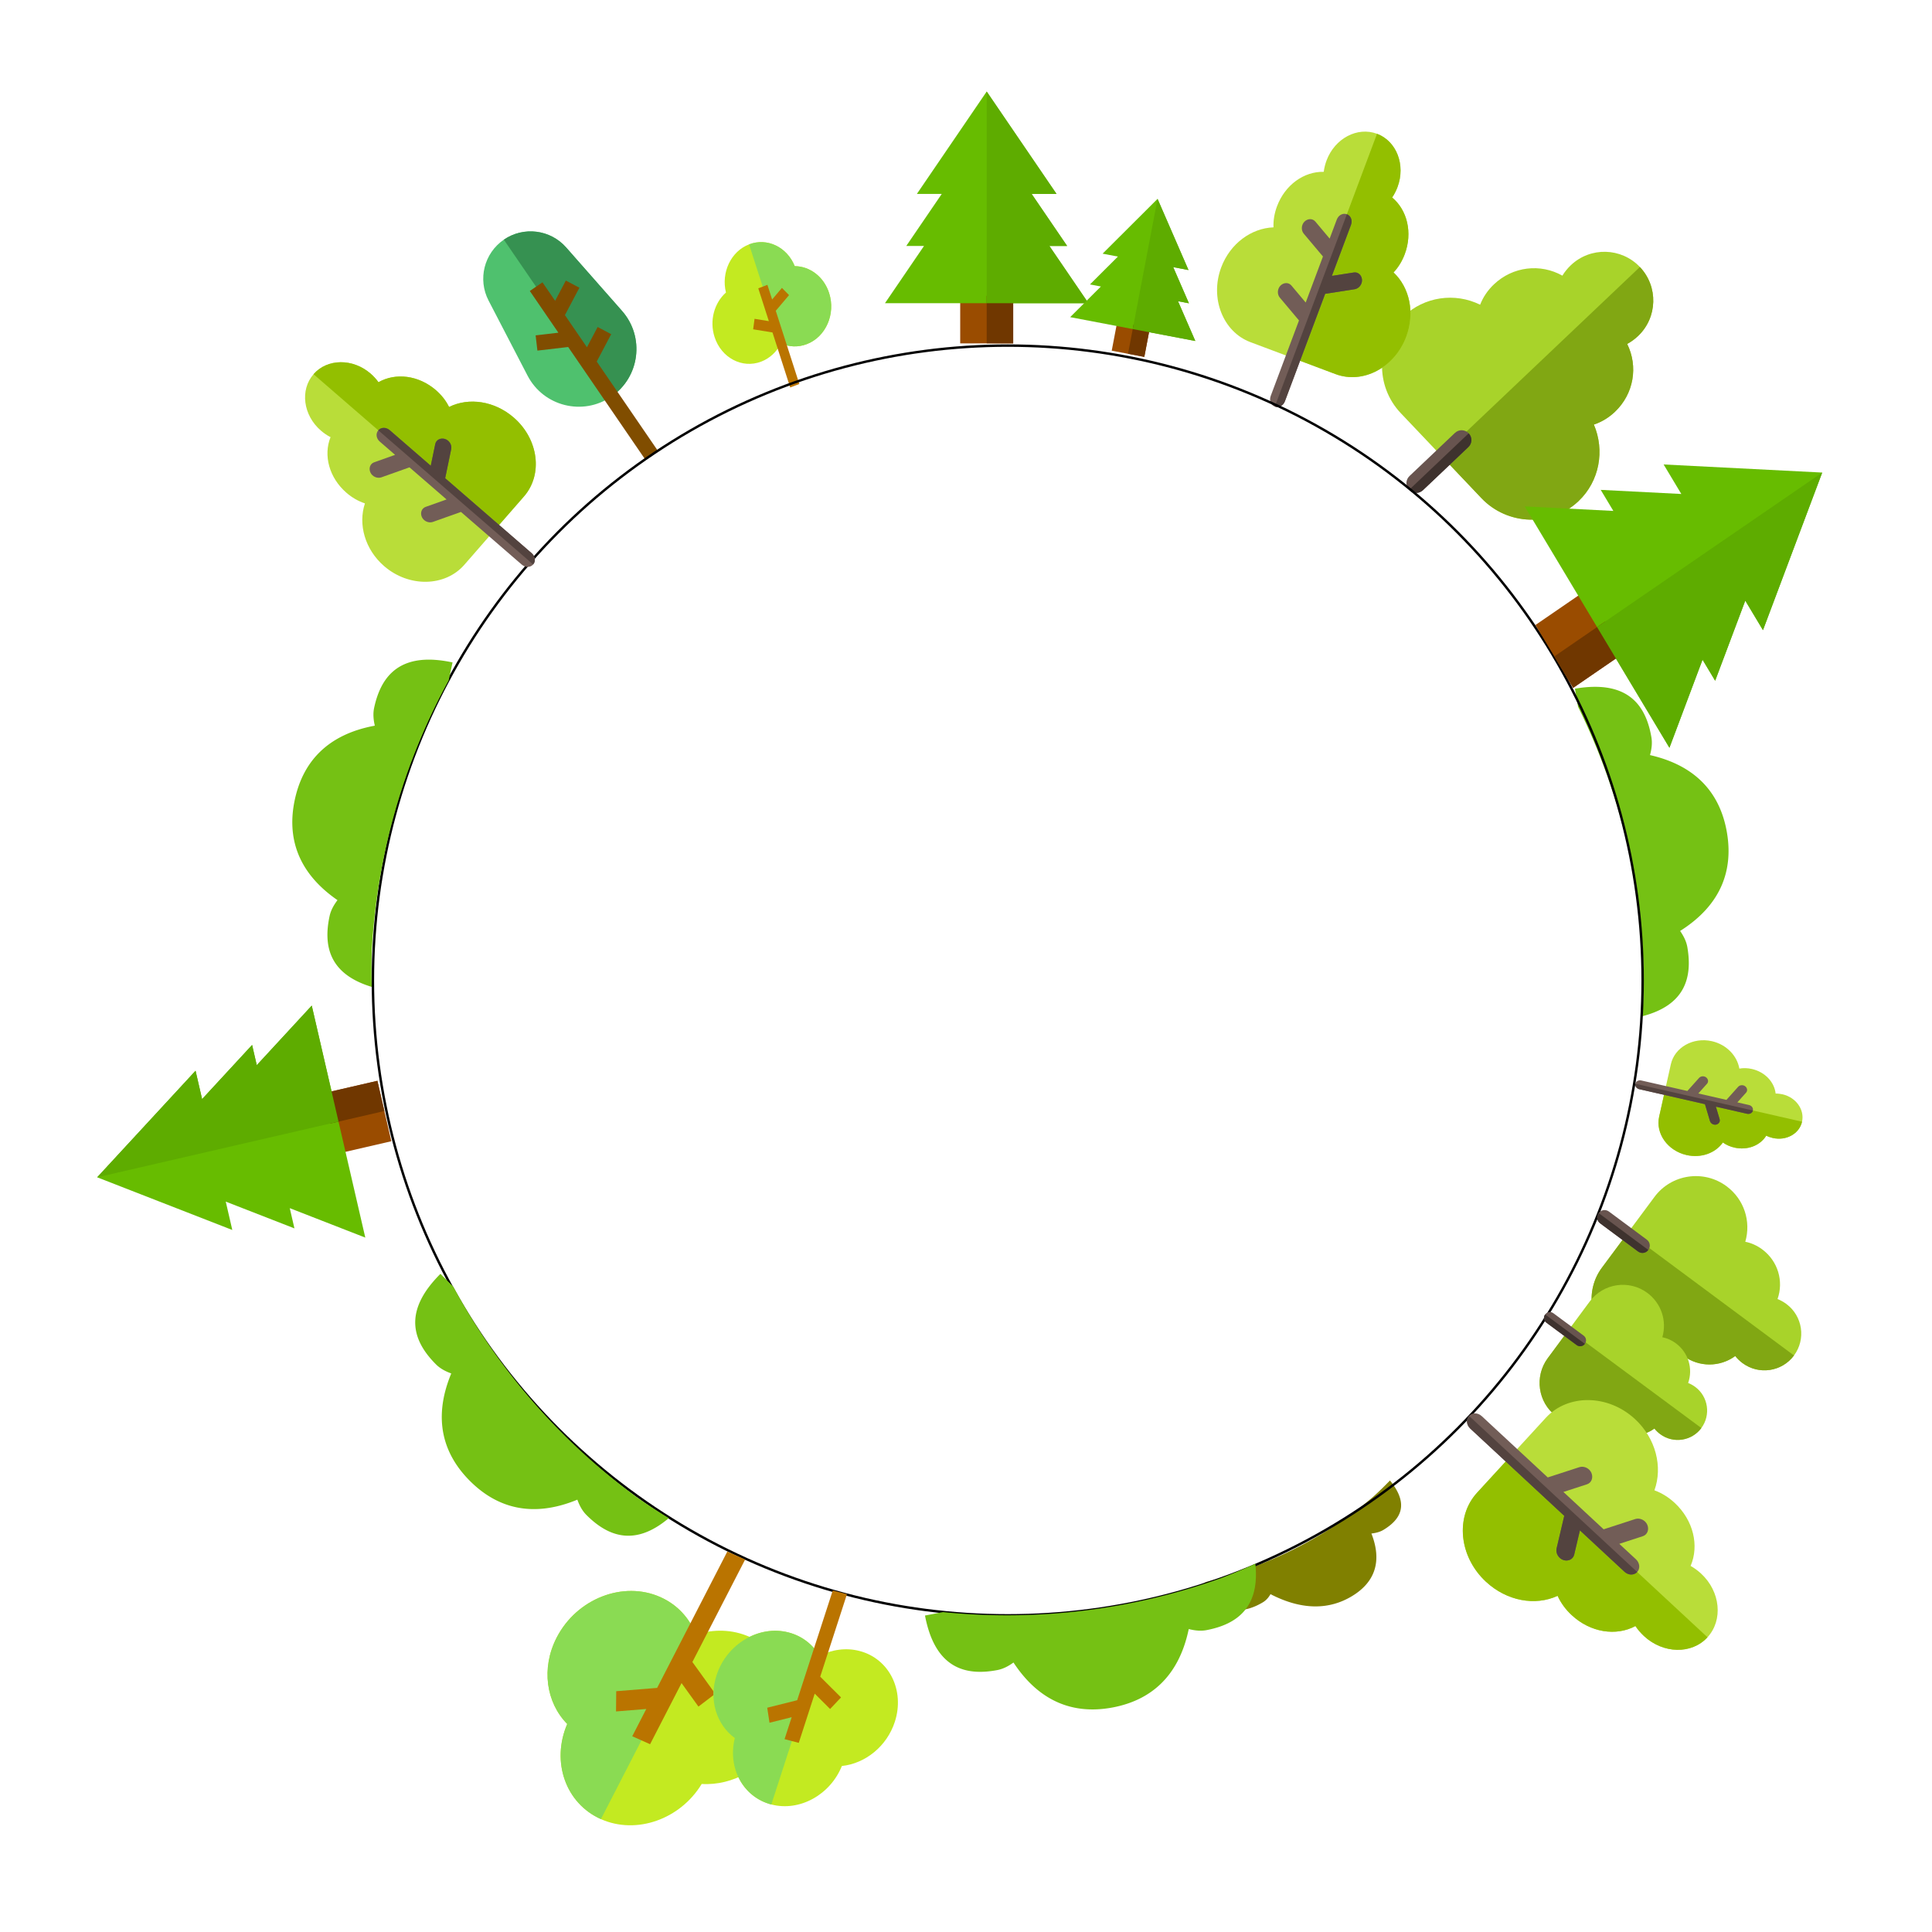<?xml version="1.0" encoding="UTF-8" standalone="no"?>
<!-- Created with Inkscape (http://www.inkscape.org/) -->

<svg
   xmlns:dc="http://purl.org/dc/elements/1.1/"
   xmlns:cc="http://creativecommons.org/ns#"
   xmlns:rdf="http://www.w3.org/1999/02/22-rdf-syntax-ns#"
   xmlns:svg="http://www.w3.org/2000/svg"
   xmlns="http://www.w3.org/2000/svg"
   xmlns:sodipodi="http://sodipodi.sourceforge.net/DTD/sodipodi-0.dtd"
   xmlns:inkscape="http://www.inkscape.org/namespaces/inkscape"
   width="150mm"
   height="150mm"
   viewBox="0 0 150 150"
   version="1.1"
   id="svg8"
   sodipodi:docname="pohon.svg"
   inkscape:version="0.92.3 (2405546, 2018-03-11)">
  <defs
     id="defs2">
    <clipPath
       clipPathUnits="userSpaceOnUse"
       id="clipPath4148">
      <g
         transform="translate(4.7470696e-6)"
         inkscape:label="Clip"
         id="use4150">
        <path
           id="path4535"
           d="m 418.492,127.062 c 1.906,-4.021 2.858,-8.467 2.858,-13.017 0,-14.181 -9.102,-26.141 -22.119,-30.163 0.634,-2.223 0.952,-4.904 0.952,-7.232 0,-14.604 -11.854,-26.458 -26.458,-26.458 -14.604,0 -26.458,11.854 -26.458,26.458 0,2.328 0.318,5.009 0.952,7.232 -13.017,4.021 -22.119,15.981 -22.119,30.163 0,4.55 0.952,8.996 2.858,13.017 -14.289,5.292 -24.025,18.839 -24.025,34.608 0,20.425 16.616,37.042 37.042,37.042 h 63.5 c 20.425,0 37.394,-16.616 37.394,-37.042 0,-15.769 -10.089,-29.316 -24.378,-34.608 z m 0,0"
           inkscape:connector-curvature="0"
           style="fill:#a8d32a;stroke-width:0.353" />
        <path
           id="path4537"
           d="m 442.869,161.67 c 0,20.425 -16.969,37.042 -37.394,37.042 h -31.75 V 50.192 c 14.604,0 26.458,11.854 26.458,26.458 0,2.328 -0.318,5.009 -0.952,7.232 13.017,4.021 22.119,15.981 22.119,30.163 0,4.55 -0.952,8.996 -2.858,13.017 14.289,5.292 24.378,18.839 24.378,34.608 z m 0,0"
           inkscape:connector-curvature="0"
           style="fill:#81a713;stroke-width:0.353" />
      </g>
    </clipPath>
  </defs>
  <sodipodi:namedview
     id="base"
     pagecolor="#ffffff"
     bordercolor="#666666"
     borderopacity="1.0"
     inkscape:pageopacity="0.0"
     inkscape:pageshadow="2"
     inkscape:zoom="0.7"
     inkscape:cx="55.17597"
     inkscape:cy="204.13301"
     inkscape:document-units="mm"
     inkscape:current-layer="layer1"
     showgrid="false"
     inkscape:window-width="1366"
     inkscape:window-height="716"
     inkscape:window-x="-8"
     inkscape:window-y="-8"
     inkscape:window-maximized="1" />
  <g
     inkscape:label="Layer 1"
     inkscape:groupmode="layer"
     id="layer1"
     transform="translate(0,-147)">
    <g
       id="g3863"
       transform="matrix(0.265,0,0,0.265,-78.766,-27.81)" />
    <g
       id="g3865"
       transform="matrix(0.265,0,0,0.265,-78.766,-27.81)" />
    <g
       id="g3867"
       transform="matrix(0.265,0,0,0.265,-78.766,-27.81)" />
    <g
       id="g3869"
       transform="matrix(0.265,0,0,0.265,-78.766,-27.81)" />
    <g
       id="g3871"
       transform="matrix(0.265,0,0,0.265,-78.766,-27.81)" />
    <g
       id="g3873"
       transform="matrix(0.265,0,0,0.265,-78.766,-27.81)" />
    <g
       id="g3875"
       transform="matrix(0.265,0,0,0.265,-78.766,-27.81)" />
    <g
       id="g3877"
       transform="matrix(0.265,0,0,0.265,-78.766,-27.81)" />
    <g
       id="g3879"
       transform="matrix(0.265,0,0,0.265,-78.766,-27.81)" />
    <g
       id="g3881"
       transform="matrix(0.265,0,0,0.265,-78.766,-27.81)" />
    <g
       id="g3883"
       transform="matrix(0.265,0,0,0.265,-78.766,-27.81)" />
    <g
       id="g3885"
       transform="matrix(0.265,0,0,0.265,-78.766,-27.81)" />
    <g
       id="g3887"
       transform="matrix(0.265,0,0,0.265,-78.766,-27.81)" />
    <g
       id="g3889"
       transform="matrix(0.265,0,0,0.265,-78.766,-27.81)" />
    <g
       id="g3891"
       transform="matrix(0.265,0,0,0.265,-78.766,-27.81)" />
    <g
       id="g969"
       transform="matrix(0.67,0,0,0.67,0.725,95.917)">
      <g
         transform="matrix(0.057,0,0,0.057,101.441,86.851)"
         id="g3849">
        <path
           style="fill:#9a4c00"
           inkscape:connector-curvature="0"
           d="M 153.43,415.273 H 261.152 V 512 H 153.43 Z m 0,0"
           id="path3829" />
        <path
           style="fill:#67bc00"
           inkscape:connector-curvature="0"
           d="M 414.082,430.27 H 0.5 L 79.84,313.93 h -36.062 L 115.922,208.137 H 65.348 L 207.289,0 349.234,208.137 h -50.574 l 72.145,105.793 h -36.062 z m 0,0"
           id="path3831" />
        <path
           style="fill:#703700"
           inkscape:connector-curvature="0"
           d="m 207.289,415.273 h 53.863 V 512 h -53.863 z m 0,0"
           id="path3833" />
        <path
           style="fill:#5eac00"
           inkscape:connector-curvature="0"
           d="M 414.082,430.27 H 207.289 V 0 l 141.945,208.137 h -50.574 l 72.145,105.793 h -36.062 z m 0,0"
           id="path3835" />
      </g>
      <g
         transform="matrix(0.133,-0.051,0.047,0.146,80.102,108.486)"
         id="g4256">
        <path
           inkscape:connector-curvature="0"
           style="fill:#c3ea21;stroke-width:0.265"
           d="M 76.041,16.964 C 74.867,1.44 61.899,-10.791 46.074,-10.791 c -15.825,0 -28.793,12.231 -29.967,27.755 -11.623,4.153 -19.941,15.258 -19.941,28.308 0,16.598 13.456,30.054 30.054,30.054 7.611,0 14.559,-2.831 19.855,-7.494 5.295,4.664 12.244,7.494 19.855,7.494 16.598,0 30.054,-13.456 30.054,-30.054 0,-13.05 -8.319,-24.155 -19.941,-28.308 z"
           id="path3851" />
        <path
           inkscape:connector-curvature="0"
           style="fill:#8adb53;stroke-width:0.265"
           d="M 76.041,16.964 C 74.867,1.44 61.899,-10.791 46.074,-10.791 c 0,14.982 0,59.054 0,78.623 5.295,4.664 12.244,7.494 19.855,7.494 16.598,0 30.054,-13.456 30.054,-30.054 0,-13.05 -8.319,-24.155 -19.941,-28.308 z"
           id="path3853" />
        <polygon
           style="fill:#ba7400"
           points="386.911,264.585 372.949,238.032 333.294,258.883 333.294,215.051 303.294,215.051 303.294,313.312 263.638,292.461 249.676,319.014 303.294,347.206 303.294,512 333.294,512 333.294,292.777 "
           id="polygon3855"
           transform="matrix(0.265,0,0,0.265,-38.142,-34.224)" />
      </g>
      <g
         transform="matrix(0.559,0,0,0.559,31.521,57.397)"
         id="g700">
        <g
           id="g692">
          <g
             id="g685">
            <g
               id="g4261"
               transform="matrix(0.33,-0.226,0.226,0.33,68.089,81.834)">
              <path
                 id="path3857"
                 d="m -47.52,70.792 v 0 c -17.95,0 -31.855,-15.706 -29.679,-33.524 l 5.313,-43.508 c 1.504,-12.314 11.959,-21.57 24.365,-21.57 v 0 c 12.406,0 22.861,9.256 24.365,21.57 l 5.313,43.508 C -15.666,55.087 -29.57,70.792 -47.52,70.792 Z"
                 style="fill:#4fc16e;stroke-width:0.265"
                 inkscape:connector-curvature="0" />
              <path
                 id="path3859"
                 d="m -47.52,70.792 v 0 c 0,-20.023 0,-82.925 0,-98.602 v 0 c 12.406,0 22.861,9.256 24.365,21.57 l 5.313,43.508 C -15.666,55.087 -29.57,70.792 -47.52,70.792 Z"
                 style="fill:#369151;stroke-width:0.265"
                 inkscape:connector-curvature="0" />
              <polygon
                 transform="matrix(0.265,0,0,0.265,-78.766,-27.81)"
                 id="polygon3861"
                 points="186.713,271.157 172.752,244.604 133.096,265.455 133.096,189.253 186.713,161.062 172.752,134.509 133.096,155.36 133.096,111.527 103.096,111.527 103.096,210.407 63.441,189.557 49.479,216.109 103.096,244.301 103.096,512 133.096,512 133.096,299.349 "
                 style="fill:#804d00" />
            </g>
          </g>
        </g>
      </g>
      <g
         transform="matrix(1.064,0,0,1.064,11.576,-21.103)"
         id="g5552">
        <path
           id="path4094"
           d="m 161.69,137.73 c 0.85,-0.278 1.63,-0.755 2.293,-1.384 2.067,-1.962 2.552,-4.943 1.337,-7.397 0.412,-0.215 0.847,-0.54 1.186,-0.862 2.129,-2.02 2.217,-5.388 0.197,-7.517 -2.02,-2.129 -5.388,-2.217 -7.517,-0.197 -0.339,0.322 -0.686,0.739 -0.922,1.139 -2.387,-1.341 -5.39,-1.014 -7.457,0.948 -0.663,0.629 -1.18,1.383 -1.502,2.217 -2.748,-1.351 -6.07,-0.896 -8.369,1.286 -2.977,2.826 -3.101,7.547 -0.275,10.524 l 8.785,9.257 c 2.826,2.977 7.595,3.152 10.573,0.327 2.299,-2.181 2.878,-5.526 1.673,-8.341 z m 0,0"
           inkscape:connector-curvature="0"
           style="fill:#a8d32a;stroke-width:0.071" />
        <path
           id="path4096"
           d="m 160.017,146.071 c -2.977,2.826 -7.747,2.651 -10.573,-0.327 l -4.392,-4.628 21.65,-20.546 c 2.02,2.129 1.932,5.497 -0.197,7.517 -0.339,0.322 -0.774,0.647 -1.186,0.862 1.215,2.454 0.73,5.435 -1.337,7.397 -0.663,0.629 -1.443,1.106 -2.293,1.384 1.205,2.815 0.626,6.16 -1.673,8.341 z m 0,0"
           inkscape:connector-curvature="0"
           style="fill:#81a713;stroke-width:0.071" />
        <path
           style="fill:#68544f;stroke-width:0.071"
           inkscape:connector-curvature="0"
           d="m 148.019,140.186 -4.942,4.69 c -0.432,0.41 -1.093,0.393 -1.503,-0.039 -0.41,-0.432 -0.393,-1.094 0.039,-1.503 l 4.942,-4.69 c 0.432,-0.41 1.093,-0.393 1.503,0.039 0.41,0.432 0.393,1.094 -0.039,1.503 z m 0,0"
           id="path4090" />
        <path
           style="fill:#3e322e;stroke-width:0.071"
           inkscape:connector-curvature="0"
           d="m 148.019,140.186 -4.942,4.69 c -0.432,0.41 -1.093,0.393 -1.503,-0.039 l 6.485,-6.154 c 0.41,0.432 0.393,1.094 -0.039,1.503 z m 0,0"
           id="path4092" />
      </g>
      <g
         transform="matrix(0.166,0,0,0.187,170.516,90.817)"
         id="g4157">
        <g
           transform="matrix(0.936,0.312,-0.395,0.936,-385.053,23.939)"
           id="g4230">
          <g
             id="g4222">
            <g
               id="g4215">
              <path
                 id="path4098"
                 d="m 330.045,-38.491 c 1.906,-4.021 2.858,-8.467 2.858,-13.017 0,-14.181 -9.102,-26.141 -22.119,-30.163 0.634,-2.223 0.952,-4.904 0.952,-7.232 0,-14.604 -11.854,-26.458 -26.458,-26.458 -14.604,0 -26.458,11.854 -26.458,26.458 0,2.328 0.318,5.009 0.952,7.232 -13.017,4.021 -22.119,15.981 -22.119,30.163 0,4.55 0.952,8.996 2.858,13.017 -14.289,5.292 -24.378,18.839 -24.378,34.608 0,20.425 16.969,37.042 37.394,37.042 h 63.5 c 20.425,0 37.042,-16.616 37.042,-37.042 0,-15.769 -9.736,-29.316 -24.025,-34.608 z m 0,0"
                 inkscape:connector-curvature="0"
                 style="fill:#b9dd39;stroke-width:0.353" />
              <path
                 id="path4100"
                 d="m 354.07,-3.883 c 0,20.425 -16.616,37.042 -37.042,37.042 h -31.75 V -115.361 c 14.604,0 26.458,11.854 26.458,26.458 0,2.328 -0.318,5.009 -0.952,7.232 13.017,4.021 22.119,15.981 22.119,30.163 0,4.55 -0.952,8.996 -2.858,13.017 14.289,5.292 24.025,18.839 24.025,34.608 z m 0,0"
                 inkscape:connector-curvature="0"
                 style="fill:#93bf00;stroke-width:0.353" />
              <path
                 id="path4102"
                 d="m 308.772,-20.288 -18.203,9.102 v 71.155 c 0,2.963 -2.328,5.292 -5.292,5.292 -2.964,0 -5.292,-2.329 -5.292,-5.292 V 9.981 L 261.784,0.879 c -2.646,-1.375 -3.706,-4.552 -2.435,-7.091 1.375,-2.646 4.55,-3.704 7.09,-2.434 l 13.547,6.773 V -32.352 l -18.203,-9.102 c -2.646,-1.375 -3.706,-4.552 -2.435,-7.091 1.375,-2.646 4.55,-3.704 7.09,-2.434 l 13.547,6.773 v -12.594 c 0,-2.964 2.328,-5.292 5.292,-5.292 2.964,0 5.292,2.328 5.292,5.292 v 33.761 l 13.547,-6.773 c 2.54,-1.271 5.715,-0.212 7.09,2.434 1.271,2.54 0.211,5.716 -2.435,7.091 z m 0,0"
                 inkscape:connector-curvature="0"
                 style="fill:#725d57;stroke-width:0.353" />
              <path
                 id="path4104"
                 d="m 308.772,-20.288 -18.203,9.102 v 71.155 c 0,2.963 -2.328,5.292 -5.292,5.292 v -127.353 c 2.964,0 5.292,2.328 5.292,5.292 v 33.761 l 13.547,-6.773 c 2.54,-1.271 5.715,-0.212 7.09,2.434 1.271,2.54 0.211,5.716 -2.435,7.091 z m 0,0"
                 inkscape:connector-curvature="0"
                 style="fill:#53433f;stroke-width:0.353" />
            </g>
          </g>
        </g>
      </g>
      <path
         inkscape:connector-curvature="0"
         id="path4035"
         d="m 183.509,155.835 c -0.638,0.015 -1.332,0.083 -2.086,0.213 l 0.359,2.099 a 73.569,73.569 0 0 1 7.614,31.643 73.569,73.569 0 0 1 -0.164,4.214 c 4.924,-1.272 5.827,-4.442 5.219,-7.994 -0.118,-0.69 -0.439,-1.309 -0.84,-1.888 4.858,-3.067 6.153,-7.149 5.422,-11.418 -0.731,-4.269 -3.312,-7.687 -8.913,-8.961 0.187,-0.679 0.282,-1.369 0.164,-2.06 -0.575,-3.359 -2.308,-5.947 -6.774,-5.848 z"
         style="fill:#75c114;fill-opacity:1;stroke-width:0.275" />
      <path
         inkscape:connector-curvature="0"
         id="path4035-7-3-9"
         d="m 138.56,261.326 c -0.363,-0.294 -0.733,-0.637 -1.109,-1.032 l 1.204,-0.724 a 56.054,44.321 17.254 0 0 19.429,-9.916 56.054,44.321 17.254 0 0 1.904,-1.853 c 2.252,2.76 1.272,4.506 -0.766,5.731 -0.396,0.238 -0.875,0.354 -1.383,0.417 1.362,3.489 0.176,5.796 -2.273,7.268 -2.45,1.471 -5.568,1.749 -9.42,-0.243 -0.214,0.371 -0.486,0.705 -0.882,0.943 -1.927,1.158 -4.16,1.467 -6.703,-0.591 z"
         style="fill:#808000;fill-opacity:1;stroke-width:0.186" />
      <circle
         r="73.569"
         style="fill:none;stroke:#000000;stroke-width:0.281"
         cy="189.86"
         cx="115.698"
         id="path4130" />
      <g
         transform="matrix(0.035,0.007,-0.007,0.035,125.883,97.865)"
         id="g3849-0">
        <g
           id="g4203">
          <g
             transform="rotate(-0.519,174.21,268.253)"
             id="g4209">
            <path
               style="fill:#9a4c00"
               inkscape:connector-curvature="0"
               d="M 153.43,415.273 H 261.152 V 512 H 153.43 Z m 0,0"
               id="path3829-9" />
            <path
               style="fill:#67bc00"
               inkscape:connector-curvature="0"
               d="M 414.082,430.27 H 0.5 L 79.84,313.93 h -36.062 L 115.922,208.137 H 65.348 L 207.289,0 349.234,208.137 h -50.574 l 72.145,105.793 h -36.062 z m 0,0"
               id="path3831-2" />
            <path
               style="fill:#703700"
               inkscape:connector-curvature="0"
               d="m 207.289,415.273 h 53.863 V 512 h -53.863 z m 0,0"
               id="path3833-6" />
            <path
               style="fill:#5eac00"
               inkscape:connector-curvature="0"
               d="M 414.082,430.27 H 207.289 V 0 l 141.945,208.137 h -50.574 l 72.145,105.793 h -36.062 z m 0,0"
               id="path3835-3" />
          </g>
        </g>
      </g>
      <g
         transform="matrix(0.04,0.068,-0.061,0.041,201.864,117.085)"
         id="g3849-0-4">
        <g
           id="g4203-2">
          <g
             transform="rotate(-0.519,174.21,268.253)"
             id="g4209-6">
            <path
               style="fill:#9a4c00"
               inkscape:connector-curvature="0"
               d="M 153.43,415.273 H 261.152 V 512 H 153.43 Z m 0,0"
               id="path3829-9-5" />
            <path
               style="fill:#67bc00"
               inkscape:connector-curvature="0"
               d="M 414.082,430.27 H 0.5 L 79.84,313.93 h -36.062 L 115.922,208.137 H 65.348 L 207.289,0 349.234,208.137 h -50.574 l 72.145,105.793 h -36.062 z m 0,0"
               id="path3831-2-9" />
            <path
               style="fill:#703700"
               inkscape:connector-curvature="0"
               d="m 207.289,415.273 h 53.863 V 512 h -53.863 z m 0,0"
               id="path3833-6-6" />
            <path
               style="fill:#5eac00"
               inkscape:connector-curvature="0"
               d="M 414.082,430.27 H 207.289 V 0 l 141.945,208.137 h -50.574 l 72.145,105.793 h -36.062 z m 0,0"
               id="path3835-3-4" />
          </g>
        </g>
      </g>
      <g
         transform="matrix(0.058,-0.155,0.175,0.065,38.585,108.051)"
         id="g4157-2">
        <g
           transform="matrix(0.936,0.312,-0.395,0.936,-385.053,23.939)"
           id="g4230-8">
          <g
             id="g4222-2">
            <g
               id="g4215-7">
              <path
                 id="path4098-2"
                 d="m 330.045,-38.491 c 1.906,-4.021 2.858,-8.467 2.858,-13.017 0,-14.181 -9.102,-26.141 -22.119,-30.163 0.634,-2.223 0.952,-4.904 0.952,-7.232 0,-14.604 -11.854,-26.458 -26.458,-26.458 -14.604,0 -26.458,11.854 -26.458,26.458 0,2.328 0.318,5.009 0.952,7.232 -13.017,4.021 -22.119,15.981 -22.119,30.163 0,4.55 0.952,8.996 2.858,13.017 -14.289,5.292 -24.378,18.839 -24.378,34.608 0,20.425 16.969,37.042 37.394,37.042 h 63.5 c 20.425,0 37.042,-16.616 37.042,-37.042 0,-15.769 -9.736,-29.316 -24.025,-34.608 z m 0,0"
                 inkscape:connector-curvature="0"
                 style="fill:#b9dd39;stroke-width:0.353" />
              <path
                 id="path4100-8"
                 d="m 354.07,-3.883 c 0,20.425 -16.616,37.042 -37.042,37.042 h -31.75 V -115.361 c 14.604,0 26.458,11.854 26.458,26.458 0,2.328 -0.318,5.009 -0.952,7.232 13.017,4.021 22.119,15.981 22.119,30.163 0,4.55 -0.952,8.996 -2.858,13.017 14.289,5.292 24.025,18.839 24.025,34.608 z m 0,0"
                 inkscape:connector-curvature="0"
                 style="fill:#93bf00;stroke-width:0.353" />
              <path
                 id="path4102-0"
                 d="m 308.772,-20.288 -18.203,9.102 v 71.155 c 0,2.963 -2.328,5.292 -5.292,5.292 -2.964,0 -5.292,-2.329 -5.292,-5.292 V 9.981 L 261.784,0.879 c -2.646,-1.375 -3.706,-4.552 -2.435,-7.091 1.375,-2.646 4.55,-3.704 7.09,-2.434 l 13.547,6.773 V -32.352 l -18.203,-9.102 c -2.646,-1.375 -3.706,-4.552 -2.435,-7.091 1.375,-2.646 4.55,-3.704 7.09,-2.434 l 13.547,6.773 v -12.594 c 0,-2.964 2.328,-5.292 5.292,-5.292 2.964,0 5.292,2.328 5.292,5.292 v 33.761 l 13.547,-6.773 c 2.54,-1.271 5.715,-0.212 7.09,2.434 1.271,2.54 0.211,5.716 -2.435,7.091 z m 0,0"
                 inkscape:connector-curvature="0"
                 style="fill:#725d57;stroke-width:0.353" />
              <path
                 id="path4104-8"
                 d="m 308.772,-20.288 -18.203,9.102 v 71.155 c 0,2.963 -2.328,5.292 -5.292,5.292 v -127.353 c 2.964,0 5.292,2.328 5.292,5.292 v 33.761 l 13.547,-6.773 c 2.54,-1.271 5.715,-0.212 7.09,2.434 1.271,2.54 0.211,5.716 -2.435,7.091 z m 0,0"
                 inkscape:connector-curvature="0"
                 style="fill:#53433f;stroke-width:0.353" />
            </g>
          </g>
        </g>
      </g>
      <g
         transform="matrix(0.047,0.086,-0.096,0.053,211.156,207.911)"
         id="g4157-6">
        <g
           transform="matrix(0.749,0.589,-0.745,0.749,-331.513,-61.646)"
           id="g4230-6">
          <g
             id="g4222-6">
            <g
               id="g4215-72">
              <path
                 id="path4098-0"
                 d="m 330.045,-38.491 c 1.906,-4.021 2.858,-8.467 2.858,-13.017 0,-14.181 -9.102,-26.141 -22.119,-30.163 0.634,-2.223 0.952,-4.904 0.952,-7.232 0,-14.604 -11.854,-26.458 -26.458,-26.458 -14.604,0 -26.458,11.854 -26.458,26.458 0,2.328 0.318,5.009 0.952,7.232 -13.017,4.021 -22.119,15.981 -22.119,30.163 0,4.55 0.952,8.996 2.858,13.017 -14.289,5.292 -24.378,18.839 -24.378,34.608 0,20.425 16.969,37.042 37.394,37.042 h 63.5 c 20.425,0 37.042,-16.616 37.042,-37.042 0,-15.769 -9.736,-29.316 -24.025,-34.608 z m 0,0"
                 inkscape:connector-curvature="0"
                 style="fill:#b9dd39;stroke-width:0.353" />
              <path
                 id="path4100-7"
                 d="m 354.07,-3.883 c 0,20.425 -16.616,37.042 -37.042,37.042 h -31.75 V -115.361 c 14.604,0 26.458,11.854 26.458,26.458 0,2.328 -0.318,5.009 -0.952,7.232 13.017,4.021 22.119,15.981 22.119,30.163 0,4.55 -0.952,8.996 -2.858,13.017 14.289,5.292 24.025,18.839 24.025,34.608 z m 0,0"
                 inkscape:connector-curvature="0"
                 style="fill:#93bf00;stroke-width:0.353" />
              <path
                 id="path4102-4"
                 d="m 308.772,-20.288 -18.203,9.102 v 71.155 c 0,2.963 -2.328,5.292 -5.292,5.292 -2.964,0 -5.292,-2.329 -5.292,-5.292 V 9.981 L 261.784,0.879 c -2.646,-1.375 -3.706,-4.552 -2.435,-7.091 1.375,-2.646 4.55,-3.704 7.09,-2.434 l 13.547,6.773 V -32.352 l -18.203,-9.102 c -2.646,-1.375 -3.706,-4.552 -2.435,-7.091 1.375,-2.646 4.55,-3.704 7.09,-2.434 l 13.547,6.773 v -12.594 c 0,-2.964 2.328,-5.292 5.292,-5.292 2.964,0 5.292,2.328 5.292,5.292 v 33.761 l 13.547,-6.773 c 2.54,-1.271 5.715,-0.212 7.09,2.434 1.271,2.54 0.211,5.716 -2.435,7.091 z m 0,0"
                 inkscape:connector-curvature="0"
                 style="fill:#725d57;stroke-width:0.353" />
              <path
                 id="path4104-2"
                 d="m 308.772,-20.288 -18.203,9.102 v 71.155 c 0,2.963 -2.328,5.292 -5.292,5.292 v -127.353 c 2.964,0 5.292,2.328 5.292,5.292 v 33.761 l 13.547,-6.773 c 2.54,-1.271 5.715,-0.212 7.09,2.434 1.271,2.54 0.211,5.716 -2.435,7.091 z m 0,0"
                 inkscape:connector-curvature="0"
                 style="fill:#53433f;stroke-width:0.353" />
            </g>
          </g>
        </g>
      </g>
      <path
         inkscape:connector-curvature="0"
         id="path4035-7"
         d="m 49.282,152.706 c 0.637,0.041 1.328,0.138 2.076,0.298 l -0.445,2.082 a 73.569,73.569 0 0 0 -8.909,31.303 73.569,73.569 0 0 0 -0.009,4.217 c -4.868,-1.473 -5.64,-4.678 -4.886,-8.202 0.147,-0.685 0.492,-1.29 0.917,-1.852 -4.728,-3.265 -5.854,-7.396 -4.948,-11.631 0.906,-4.235 3.625,-7.545 9.274,-8.587 -0.158,-0.686 -0.225,-1.38 -0.079,-2.065 0.713,-3.332 2.551,-5.847 7.009,-5.565 z"
         style="fill:#75c114;fill-opacity:1;stroke-width:0.275" />
      <path
         inkscape:connector-curvature="0"
         id="path4035-7-3"
         d="m 48.577,225.435 c 0.38,-0.512 0.838,-1.039 1.379,-1.58 l 1.505,1.506 a 73.569,73.569 0 0 0 21.422,24.502 73.569,73.569 0 0 0 3.534,2.301 c -3.883,3.284 -6.993,2.188 -9.54,-0.361 -0.495,-0.495 -0.815,-1.114 -1.055,-1.777 -5.311,2.192 -9.39,0.89 -12.451,-2.174 -3.061,-3.064 -4.36,-7.145 -2.161,-12.453 -0.662,-0.24 -1.28,-0.561 -1.776,-1.057 -2.409,-2.411 -3.519,-5.32 -0.858,-8.908 z"
         style="fill:#75c114;fill-opacity:1;stroke-width:0.275" />
      <path
         inkscape:connector-curvature="0"
         id="path4035-7-3-9-9"
         d="m 106.638,265.479 c -0.21,-0.603 -0.389,-1.277 -0.533,-2.028 l 2.092,-0.4 a 73.569,73.569 0 0 0 32.303,-3.967 73.569,73.569 0 0 0 3.888,-1.632 c 0.536,5.057 -2.116,7.015 -5.656,7.691 -0.688,0.131 -1.38,0.048 -2.062,-0.125 -1.169,5.625 -4.536,8.27 -8.791,9.082 -4.254,0.812 -8.361,-0.405 -11.518,-5.204 -0.571,0.413 -1.183,0.744 -1.871,0.876 -3.347,0.639 -6.378,-0.076 -7.853,-4.293 z"
         style="fill:#75c114;fill-opacity:1;stroke-width:0.275" />
      <g
         transform="matrix(-0.015,-0.065,0.065,-0.015,13.288,226.143)"
         id="g3849-09">
        <path
           style="fill:#9a4c00"
           inkscape:connector-curvature="0"
           d="M 153.43,415.273 H 261.152 V 512 H 153.43 Z m 0,0"
           id="path3829-5" />
        <path
           style="fill:#67bc00"
           inkscape:connector-curvature="0"
           d="M 414.082,430.27 H 0.5 L 79.84,313.93 h -36.062 L 115.922,208.137 H 65.348 L 207.289,0 349.234,208.137 h -50.574 l 72.145,105.793 h -36.062 z m 0,0"
           id="path3831-7" />
        <path
           style="fill:#703700"
           inkscape:connector-curvature="0"
           d="m 207.289,415.273 h 53.863 V 512 h -53.863 z m 0,0"
           id="path3833-9" />
        <path
           style="fill:#5eac00"
           inkscape:connector-curvature="0"
           d="M 414.082,430.27 H 207.289 V 0 l 141.945,208.137 h -50.574 l 72.145,105.793 h -36.062 z m 0,0"
           id="path3835-1" />
      </g>
      <g
         transform="matrix(-0.26,-0.116,0.14,-0.272,82.043,289.453)"
         id="g4256-4">
        <path
           inkscape:connector-curvature="0"
           style="fill:#c3ea21;stroke-width:0.265"
           d="M 76.041,16.964 C 74.867,1.44 61.899,-10.791 46.074,-10.791 c -15.825,0 -28.793,12.231 -29.967,27.755 -11.623,4.153 -19.941,15.258 -19.941,28.308 0,16.598 13.456,30.054 30.054,30.054 7.611,0 14.559,-2.831 19.855,-7.494 5.295,4.664 12.244,7.494 19.855,7.494 16.598,0 30.054,-13.456 30.054,-30.054 0,-13.05 -8.319,-24.155 -19.941,-28.308 z"
           id="path3851-9" />
        <path
           inkscape:connector-curvature="0"
           style="fill:#8adb53;stroke-width:0.265"
           d="M 76.041,16.964 C 74.867,1.44 61.899,-10.791 46.074,-10.791 c 0,14.982 0,59.054 0,78.623 5.295,4.664 12.244,7.494 19.855,7.494 16.598,0 30.054,-13.456 30.054,-30.054 0,-13.05 -8.319,-24.155 -19.941,-28.308 z"
           id="path3853-5" />
        <polygon
           style="fill:#ba7400"
           points="333.294,292.777 386.911,264.585 372.949,238.032 333.294,258.883 333.294,215.051 303.294,215.051 303.294,313.312 263.638,292.461 249.676,319.014 303.294,347.206 303.294,512 333.294,512 "
           id="polygon3855-5"
           transform="matrix(0.265,0,0,0.265,-38.142,-34.224)" />
      </g>
      <g
         transform="matrix(-0.207,-0.054,0.071,-0.219,98.604,285.472)"
         id="g4256-4-8">
        <path
           inkscape:connector-curvature="0"
           style="fill:#c3ea21;stroke-width:0.265"
           d="M 76.041,16.964 C 74.867,1.44 61.899,-10.791 46.074,-10.791 c -15.825,0 -28.793,12.231 -29.967,27.755 -11.623,4.153 -19.941,15.258 -19.941,28.308 0,16.598 13.456,30.054 30.054,30.054 7.611,0 14.559,-2.831 19.855,-7.494 5.295,4.664 12.244,7.494 19.855,7.494 16.598,0 30.054,-13.456 30.054,-30.054 0,-13.05 -8.319,-24.155 -19.941,-28.308 z"
           id="path3851-9-8" />
        <path
           inkscape:connector-curvature="0"
           style="fill:#8adb53;stroke-width:0.265"
           d="M 76.041,16.964 C 74.867,1.44 61.899,-10.791 46.074,-10.791 c 0,14.982 0,59.054 0,78.623 5.295,4.664 12.244,7.494 19.855,7.494 16.598,0 30.054,-13.456 30.054,-30.054 0,-13.05 -8.319,-24.155 -19.941,-28.308 z"
           id="path3853-5-7" />
        <polygon
           style="fill:#ba7400"
           points="303.294,347.206 303.294,512 333.294,512 333.294,292.777 386.911,264.585 372.949,238.032 333.294,258.883 333.294,215.051 303.294,215.051 303.294,313.312 263.638,292.461 249.676,319.014 "
           id="polygon3855-5-3"
           transform="matrix(0.265,0,0,0.265,-38.142,-34.224)" />
      </g>
      <g
         id="g5552-1"
         transform="matrix(0.138,0.79,-0.79,0.138,279.053,84.983)">
        <path
           id="path4094-9"
           d="m 161.69,137.73 c 0.85,-0.278 1.63,-0.755 2.293,-1.384 2.067,-1.962 2.552,-4.943 1.337,-7.397 0.412,-0.215 0.847,-0.54 1.186,-0.862 2.129,-2.02 2.217,-5.388 0.197,-7.517 -2.02,-2.129 -5.388,-2.217 -7.517,-0.197 -0.339,0.322 -0.686,0.739 -0.922,1.139 -2.387,-1.341 -5.39,-1.014 -7.457,0.948 -0.663,0.629 -1.18,1.383 -1.502,2.217 -2.748,-1.351 -6.07,-0.896 -8.369,1.286 -2.977,2.826 -3.101,7.547 -0.275,10.524 l 8.785,9.257 c 2.826,2.977 7.595,3.152 10.573,0.327 2.299,-2.181 2.878,-5.526 1.673,-8.341 z m 0,0"
           inkscape:connector-curvature="0"
           style="fill:#a8d32a;stroke-width:0.071" />
        <path
           id="path4096-6"
           d="m 160.017,146.071 c -2.977,2.826 -7.747,2.651 -10.573,-0.327 l -4.392,-4.628 21.65,-20.546 c 2.02,2.129 1.932,5.497 -0.197,7.517 -0.339,0.322 -0.774,0.647 -1.186,0.862 1.215,2.454 0.73,5.435 -1.337,7.397 -0.663,0.629 -1.443,1.106 -2.293,1.384 1.205,2.815 0.626,6.16 -1.673,8.341 z m 0,0"
           inkscape:connector-curvature="0"
           style="fill:#81a713;stroke-width:0.071" />
        <path
           style="fill:#68544f;stroke-width:0.071"
           inkscape:connector-curvature="0"
           d="m 148.019,140.186 -4.942,4.69 c -0.432,0.41 -1.093,0.393 -1.503,-0.039 -0.41,-0.432 -0.393,-1.094 0.039,-1.503 l 4.942,-4.69 c 0.432,-0.41 1.093,-0.393 1.503,0.039 0.41,0.432 0.393,1.094 -0.039,1.503 z m 0,0"
           id="path4090-9" />
        <path
           style="fill:#3e322e;stroke-width:0.071"
           inkscape:connector-curvature="0"
           d="m 148.019,140.186 -4.942,4.69 c -0.432,0.41 -1.093,0.393 -1.503,-0.039 l 6.485,-6.154 c 0.41,0.432 0.393,1.094 -0.039,1.503 z m 0,0"
           id="path4092-5" />
      </g>
      <g
         inkscape:transform-center-y="-5.7142981"
         inkscape:transform-center-x="-8.9336117"
         id="g5552-1-1"
         transform="matrix(0.111,0.631,-0.631,0.111,253.648,123.151)">
        <path
           id="path4094-9-7"
           d="m 161.69,137.73 c 0.85,-0.278 1.63,-0.755 2.293,-1.384 2.067,-1.962 2.552,-4.943 1.337,-7.397 0.412,-0.215 0.847,-0.54 1.186,-0.862 2.129,-2.02 2.217,-5.388 0.197,-7.517 -2.02,-2.129 -5.388,-2.217 -7.517,-0.197 -0.339,0.322 -0.686,0.739 -0.922,1.139 -2.387,-1.341 -5.39,-1.014 -7.457,0.948 -0.663,0.629 -1.18,1.383 -1.502,2.217 -2.748,-1.351 -6.07,-0.896 -8.369,1.286 -2.977,2.826 -3.101,7.547 -0.275,10.524 l 8.785,9.257 c 2.826,2.977 7.595,3.152 10.573,0.327 2.299,-2.181 2.878,-5.526 1.673,-8.341 z m 0,0"
           inkscape:connector-curvature="0"
           style="fill:#a8d32a;stroke-width:0.071" />
        <path
           id="path4096-6-7"
           d="m 160.017,146.071 c -2.977,2.826 -7.747,2.651 -10.573,-0.327 l -4.392,-4.628 21.65,-20.546 c 2.02,2.129 1.932,5.497 -0.197,7.517 -0.339,0.322 -0.774,0.647 -1.186,0.862 1.215,2.454 0.73,5.435 -1.337,7.397 -0.663,0.629 -1.443,1.106 -2.293,1.384 1.205,2.815 0.626,6.16 -1.673,8.341 z m 0,0"
           inkscape:connector-curvature="0"
           style="fill:#81a713;stroke-width:0.071" />
        <path
           style="fill:#68544f;stroke-width:0.071"
           inkscape:connector-curvature="0"
           d="m 148.019,140.186 -4.942,4.69 c -0.432,0.41 -1.093,0.393 -1.503,-0.039 -0.41,-0.432 -0.393,-1.094 0.039,-1.503 l 4.942,-4.69 c 0.432,-0.41 1.093,-0.393 1.503,0.039 0.41,0.432 0.393,1.094 -0.039,1.503 z m 0,0"
           id="path4090-9-4" />
        <path
           style="fill:#3e322e;stroke-width:0.071"
           inkscape:connector-curvature="0"
           d="m 148.019,140.186 -4.942,4.69 c -0.432,0.41 -1.093,0.393 -1.503,-0.039 l 6.485,-6.154 c 0.41,0.432 0.393,1.094 -0.039,1.503 z m 0,0"
           id="path4092-5-4" />
      </g>
      <g
         transform="matrix(0.047,0.086,-0.096,0.053,195.323,248.188)"
         id="g4157-6-0">
        <g
           transform="matrix(0.602,1.6,-2.023,0.603,-239.057,-320.788)"
           id="g4230-6-4">
          <g
             id="g4222-6-3">
            <g
               id="g4215-72-4">
              <path
                 id="path4098-0-2"
                 d="m 330.045,-38.491 c 1.906,-4.021 2.858,-8.467 2.858,-13.017 0,-14.181 -9.102,-26.141 -22.119,-30.163 0.634,-2.223 0.952,-4.904 0.952,-7.232 0,-14.604 -11.854,-26.458 -26.458,-26.458 -14.604,0 -26.458,11.854 -26.458,26.458 0,2.328 0.318,5.009 0.952,7.232 -13.017,4.021 -22.119,15.981 -22.119,30.163 0,4.55 0.952,8.996 2.858,13.017 -14.289,5.292 -24.378,18.839 -24.378,34.608 0,20.425 16.969,37.042 37.394,37.042 h 63.5 c 20.425,0 37.042,-16.616 37.042,-37.042 0,-15.769 -9.736,-29.316 -24.025,-34.608 z m 0,0"
                 inkscape:connector-curvature="0"
                 style="fill:#b9dd39;stroke-width:0.353" />
              <path
                 id="path4100-7-8"
                 d="m 354.07,-3.883 c 0,20.425 -16.616,37.042 -37.042,37.042 h -31.75 V -115.361 c 14.604,0 26.458,11.854 26.458,26.458 0,2.328 -0.318,5.009 -0.952,7.232 13.017,4.021 22.119,15.981 22.119,30.163 0,4.55 -0.952,8.996 -2.858,13.017 14.289,5.292 24.025,18.839 24.025,34.608 z m 0,0"
                 inkscape:connector-curvature="0"
                 style="fill:#93bf00;stroke-width:0.353" />
              <path
                 id="path4102-4-6"
                 d="m 308.772,-20.288 -18.203,9.102 v 71.155 c 0,2.963 -2.328,5.292 -5.292,5.292 -2.964,0 -5.292,-2.329 -5.292,-5.292 V 9.981 L 261.784,0.879 c -2.646,-1.375 -3.706,-4.552 -2.435,-7.091 1.375,-2.646 4.55,-3.704 7.09,-2.434 l 13.547,6.773 V -32.352 l -18.203,-9.102 c -2.646,-1.375 -3.706,-4.552 -2.435,-7.091 1.375,-2.646 4.55,-3.704 7.09,-2.434 l 13.547,6.773 v -12.594 c 0,-2.964 2.328,-5.292 5.292,-5.292 2.964,0 5.292,2.328 5.292,5.292 v 33.761 l 13.547,-6.773 c 2.54,-1.271 5.715,-0.212 7.09,2.434 1.271,2.54 0.211,5.716 -2.435,7.091 z m 0,0"
                 inkscape:connector-curvature="0"
                 style="fill:#725d57;stroke-width:0.353" />
              <path
                 id="path4104-2-2"
                 d="m 308.772,-20.288 -18.203,9.102 v 71.155 c 0,2.963 -2.328,5.292 -5.292,5.292 v -127.353 c 2.964,0 5.292,2.328 5.292,5.292 v 33.761 l 13.547,-6.773 c 2.54,-1.271 5.715,-0.212 7.09,2.434 1.271,2.54 0.211,5.716 -2.435,7.091 z m 0,0"
                 inkscape:connector-curvature="0"
                 style="fill:#53433f;stroke-width:0.353" />
            </g>
          </g>
        </g>
      </g>
    </g>
  </g>
</svg>
